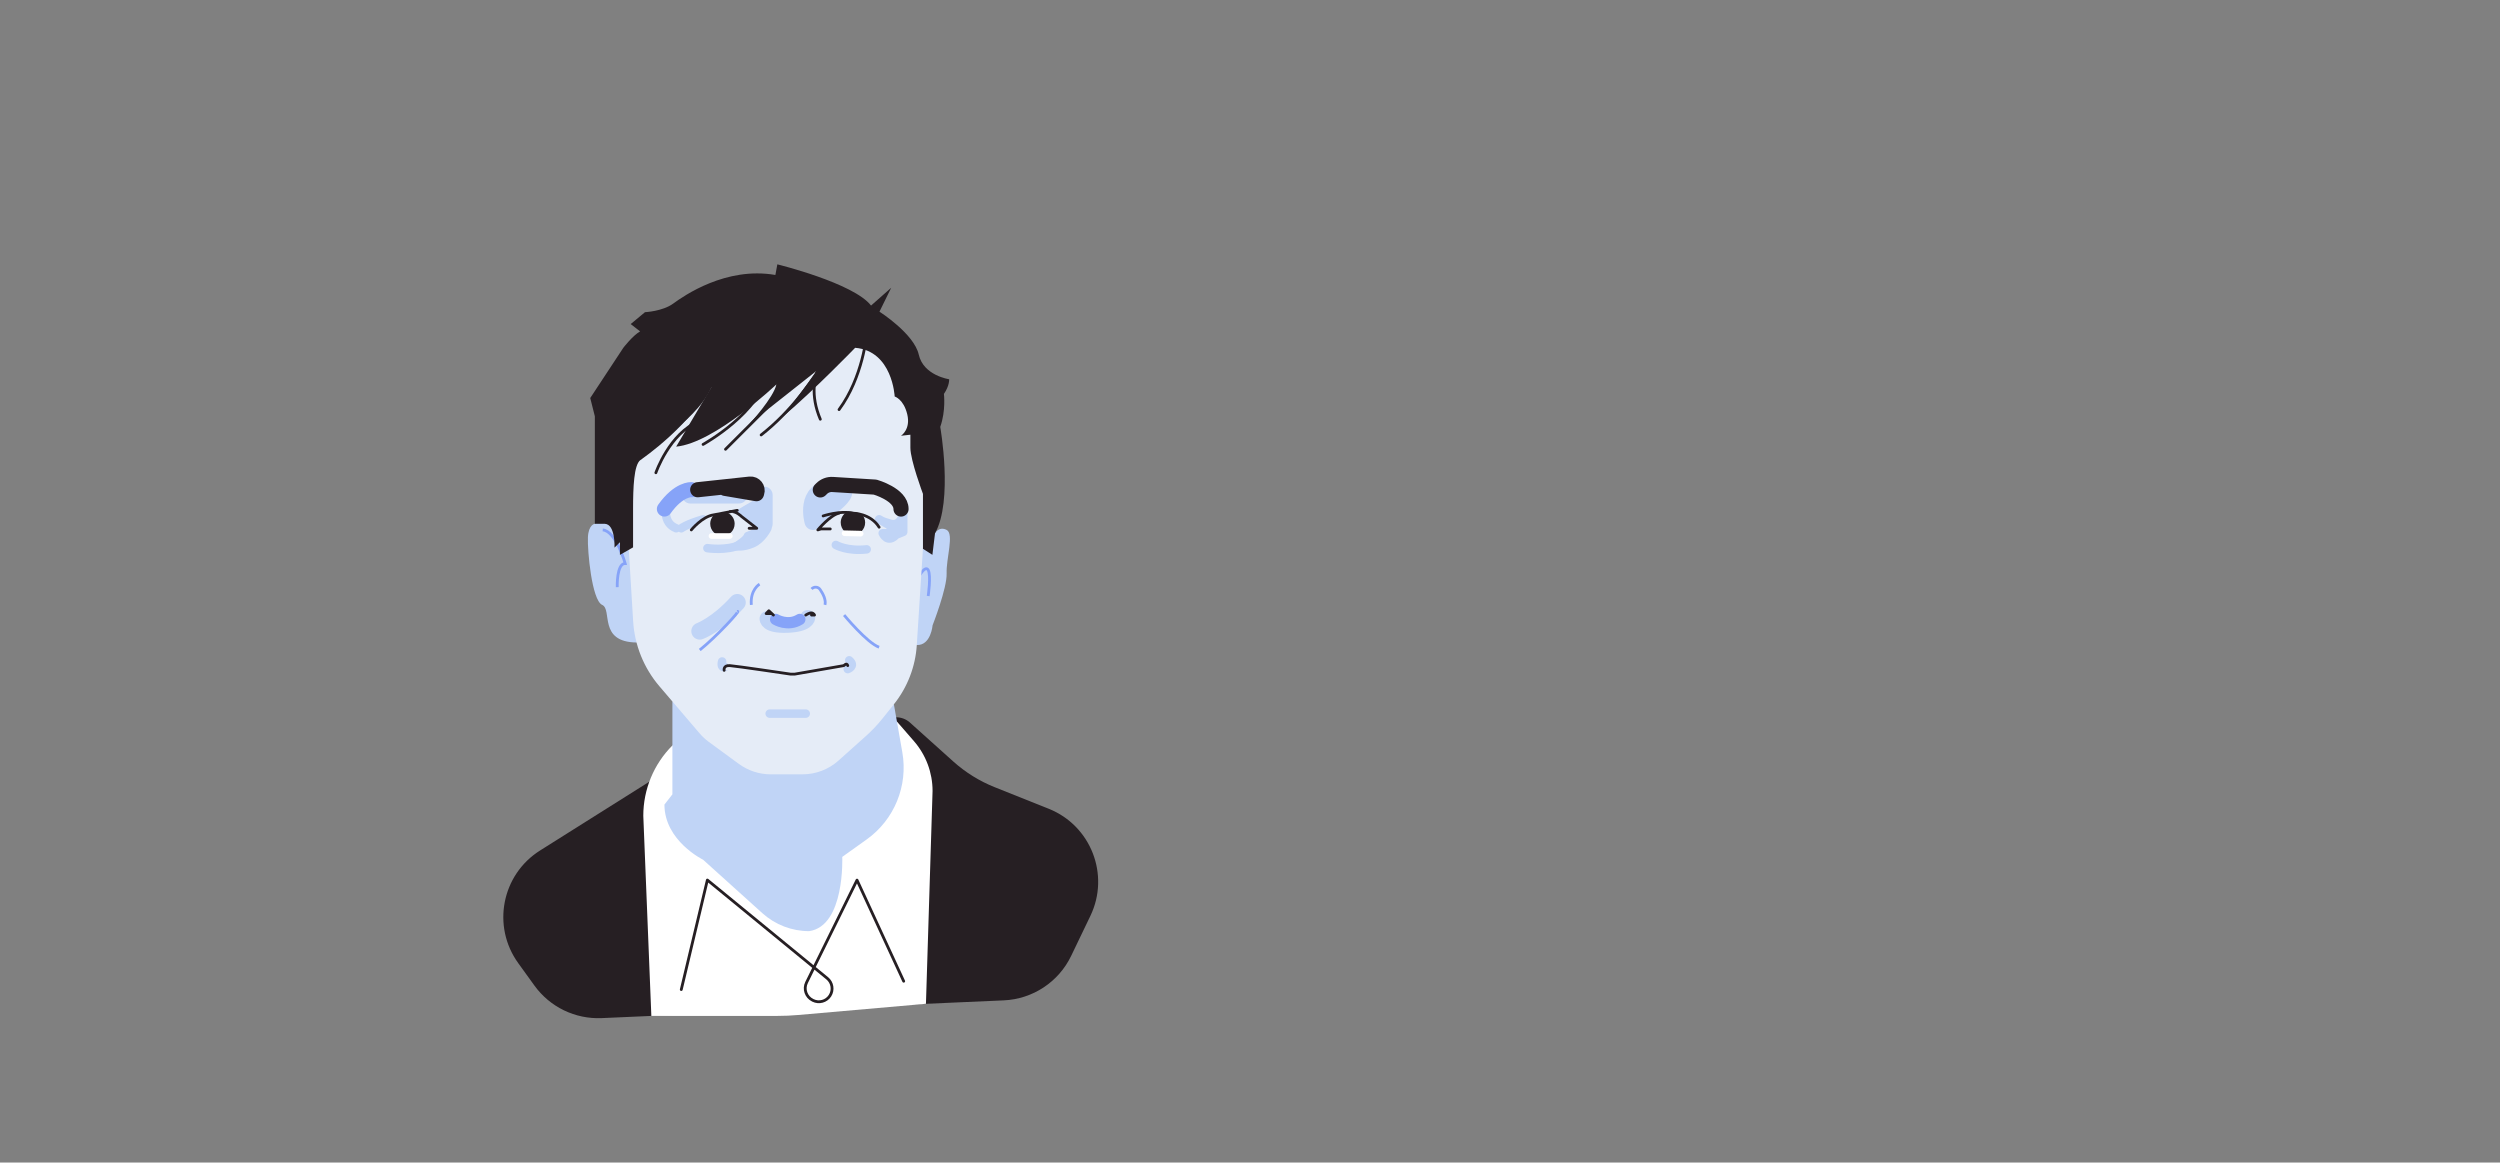 <?xml version="1.0" encoding="UTF-8"?>
<svg id="Layer_3" data-name="Layer 3" xmlns="http://www.w3.org/2000/svg" viewBox="0 0 884.82 411.46">
  <rect x="0" y="0" width="884.82" height="411.46" fill="#808080" stroke="none"/>
  <defs>
    <style>
      .cls-1, .cls-2, .cls-3, .cls-4, .cls-5, .cls-6, .cls-7, .cls-8, .cls-9, .cls-10, .cls-11 {
        stroke-linecap: round;
        stroke-linejoin: round;
      }

      .cls-1, .cls-2, .cls-9 {
        stroke: #261f23;
      }

      .cls-1, .cls-12 {
        fill: #e5ecf7;
      }

      .cls-2, .cls-3, .cls-4, .cls-5, .cls-6, .cls-13, .cls-7, .cls-8, .cls-9 {
        fill: none;
      }

      .cls-3, .cls-4, .cls-8, .cls-10, .cls-11 {
        stroke: #c0d4f6;
      }

      .cls-3, .cls-11 {
        stroke-width: 3px;
      }

      .cls-4, .cls-10 {
        stroke-width: 6px;
      }

      .cls-5 {
        stroke: #fff;
        stroke-width: 2px;
      }

      .cls-6 {
        stroke-width: 4px;
      }

      .cls-6, .cls-13, .cls-7 {
        stroke: #86a3f8;
      }

      .cls-13 {
        stroke-miterlimit: 10;
      }

      .cls-7, .cls-8, .cls-9 {
        stroke-width: 5.36px;
      }

      .cls-10, .cls-11, .cls-14 {
        fill: #c0d4f6;
      }

      .cls-15 {
        fill: #261f23;
      }

      .cls-15, .cls-14, .cls-16, .cls-12 {
        stroke-width: 0px;
      }

      .cls-16 {
        fill: #fff;
      }
    </style>
  </defs>
  <path class="cls-14" d="m210.52,185.39s-2.24.22-2.44,4.8,1.36,22.25,5.05,23.9-1.5,13.13,12.16,13.31,3.76-29.91,3.76-29.91l-13.59-15.86-4.94,3.77Z"/>
  <path class="cls-14" d="m330.93,188.73s1.39-2.57,4.11-1.18-.19,10.13,0,15.37-4.97,18.39-4.97,18.39c0,0-.57,7.13-5.56,6.99s-3.44-9.71-3.44-9.71l2.33-20.13,7.54-9.72Z"/>
  <path class="cls-13" d="m218.46,207.82s-.29-8.39,2.82-8.39c0,0-3.31-11.52-7.96-11.87"/>
  <path class="cls-13" d="m324.94,204.51s2.49-4.7,3.57-2.76,0,9.2,0,9.2"/>
  <path class="cls-15" d="m229.81,276.67l-38.66,24.34c-13.6,8.56-17.15,26.82-7.74,39.86l5.73,7.94c5.49,7.61,14.44,11.94,23.81,11.53l65.93-2.91,76.37-3.37c10.25-.45,19.43-6.51,23.87-15.76l6.8-14.15c6.98-14.53.2-31.94-14.78-37.92l-19.09-7.62c-5.39-2.15-10.36-5.24-14.67-9.11l-15.5-13.92c-1.31-1.1-2.96-1.71-4.67-1.71h0l-87.38,22.79Z"/>
  <path class="cls-16" d="m237.99,263.83h0c-6.6,6.6-10.31,15.56-10.31,24.9l2.85,70.83h44.61c2.48,0,4.96-.11,7.44-.33l45.14-3.96,2.34-75.32c0-6.49-2.34-12.76-6.6-17.65l-6.01-6.92-79.47,8.45Z"/>
  <path class="cls-14" d="m235.16,284.76l2.82-3.62v-32.86l78.39.99,2.99,17c2.08,11.85-2.83,23.85-12.63,30.84l-8.63,6.16s1.01,24.47-11.73,26.29h0c-6.12,0-12.02-2.27-16.56-6.37l-20.97-18.91s-13.68-6.68-13.68-19.52Z"/>
  <path class="cls-2" d="m241.12,350.23l9.24-38.76,42.42,34.78c1.84,1.51,2.26,4.16.97,6.16h0c-1.29,2-3.88,2.71-6.01,1.66l-.15-.08c-2.31-1.15-3.26-3.95-2.12-6.27l17.85-36.22,16.52,35.78"/>
  <path class="cls-12" d="m222.55,194.59l1.54,25.32c.52,8.45,3.77,16.5,9.26,22.94l14.26,16.71c.96,1.12,2.05,2.13,3.24,3.01l10.67,7.81c3.27,2.39,7.21,3.68,11.26,3.68h11.25c4.69,0,9.22-1.73,12.72-4.86l9.75-8.72c2.11-1.89,4.06-3.95,5.83-6.16l4.04-5.05c4.79-5.99,7.63-13.31,8.11-20.97l2.17-34.05,3.4-17.8-6.18-39.15-17.13-18.94-31.55,2.26-51.39,21.43-5.35,30.35,4.08,22.19Z"/>
  <path class="cls-11" d="m311.14,183.79l4.13,2.4v2.53h-2.86s1.69,3.88,4.78.55l2.49-1.01v-6.36s-.88,4.43-4.45,3.49-4.08-1.6-4.08-1.6Z"/>
  <path class="cls-3" d="m264.69,189.71l6.9-2.74s-1.89,3.92-5.25,5.37-5.66.98-5.66.98c0,0,3.74-2.29,4.01-3.61Z"/>
  <path class="cls-8" d="m271.51,218.99s-.2,2.56,7.08,2.3,7.26-2.7,7.26-2.7"/>
  <path class="cls-3" d="m241.12,186.98s1.87-1.46,7.72-3.18"/>
  <path class="cls-3" d="m235.87,179.2s-1.53,5.83,3.45,7.77"/>
  <polyline class="cls-4" points="265.15 181.62 270.46 185.39 270.46 175.21"/>
  <path class="cls-10" d="m290.79,181.62l-3.06,2.96s-3.31-11.51,7.15-11.85c10.46-.34-4.1,8.88-4.1,8.88Z"/>
  <path class="cls-15" d="m297.55,184.96c0-1.6.87-3,2.17-3.75.63-.37,4.75.07,5.54,1.06.59.74.94,1.67.94,2.69,0,2.39-1.94,4.32-4.32,4.32s-4.32-1.94-4.32-4.32Z"/>
  <path class="cls-2" d="m293.85,187.21h-3.32l-1.08.34s4.37-5.25,7.52-5.93"/>
  <path class="cls-2" d="m291.33,182.61s6.07-2.01,10.54-.98c0,0,6.23,0,9.27,4.96"/>
  <line class="cls-5" x1="298.93" y1="188.73" x2="304.61" y2="188.87"/>
  <path class="cls-9" d="m290.33,173.4l.45-.45c1.03-1.03,2.45-1.57,3.91-1.48l15.03.93s9.18,2.6,9.18,7.76"/>
  <path class="cls-3" d="m295.82,192.87s3.96,2.34,10.93,1.56"/>
  <path class="cls-3" d="m250.36,194.01s6.82,1.06,11.86-1.28"/>
  <path class="cls-15" d="m228.93,155.37s0,5.74-2.29,7.46-2.58,9.7-2.58,17.33v13.57l-4.65,2.65v-4.48l-1.92,1.92s.37-8.28-3.44-8.43h-3.52v-38.05l-1.63-6.47,11.72-17.79s3.33-4.34,5.93-5.79l-3.33-2.6,5.06-4.2s6.22-.29,9.98-3.04,18.66-13.17,36.17-10.13l.69-3.76s27.03,6.63,33.17,14.59l7.13-6.3-4.15,8.46s12.24,7.8,13.91,15.21,10.75,8.71,10.75,8.71c0,0,.19,2.22-1.85,5.19,0,0,.74,5.93-1.3,11.67,0,0,4.63,26.17-1.85,37.64l-.93,7.65-3.34-2.14v-19.44s-4.45-11.86-4.45-16.31v-4.63l-3.32.37s3.51-2.22,2.21-7.6-4.45-6.3-4.45-6.3c0,0-.75-16.12-13.99-17.23,0,0-14.53,15.04-25.47,24.27l12.25-16.47-24.11,19.06s8.52-9.26,9.45-13.9c0,0-21.76,20.72-35.47,22.02l12.5-21.08s-23.35,11.69-22.89,18.35Z"/>
  <path class="cls-2" d="m247.33,149.09c-10.41,4.3-15.2,18.23-15.2,18.23"/>
  <path class="cls-2" d="m248.84,157.29s20.72-11.45,22.75-25.63"/>
  <path class="cls-2" d="m230.19,157.29s20.72-11.45,22.75-25.63"/>
  <path class="cls-2" d="m227.19,157.29s20.72-11.45,22.75-25.63"/>
  <path class="cls-2" d="m224.19,157.29s20.72-11.45,22.75-25.63"/>
  <path class="cls-2" d="m295.82,121.79s-12.65,9.62-5.49,26.59"/>
  <line class="cls-3" x1="272.41" y1="252.57" x2="285.18" y2="252.57"/>
  <path class="cls-3" d="m300.03,236.81s2.95-.99.53-3.11"/>
  <path class="cls-3" d="m255.58,234.11s-.7,2.45,1.01,1.96"/>
  <path class="cls-1" d="m256.3,237.25s-.38-1.84,2.01-1.67,21.47,3.01,21.47,3.01h1.51l17.39-3.02s1.02-1.18,1.36,0"/>
  <path class="cls-13" d="m298.75,217.69s8.07,9.81,12.39,11.38"/>
  <path class="cls-4" d="m247.67,223.38s6.13-2.23,13.28-10.15"/>
  <path class="cls-13" d="m260.95,216.41c1.54-.63-7.87,9.37-13.28,13.64"/>
  <line class="cls-4" x1="244.36" y1="175.21" x2="261.52" y2="175.21"/>
  <path class="cls-7" d="m235.16,180.15c5.13-7.2,9.51-6.83,9.51-6.83"/>
  <path class="cls-2" d="m300.77,109.42s-10.05,27.84-31.38,44.52"/>
  <path class="cls-2" d="m306.75,118.35s-1.32,15.17-9.79,26.62"/>
  <path class="cls-6" d="m274.52,219.23s4.31,2.65,8.55,0"/>
  <polyline class="cls-2" points="273.73 217.69 272.11 216.17 271.16 217.16 273.07 217.16"/>
  <path class="cls-2" d="m285.18,217.69s1.12-.79,1.98-.76,1.12.76,1.12.76h-1.06"/>
  <path class="cls-13" d="m268.83,206.75s-3.38,1.96-2.91,7.34"/>
  <path class="cls-13" d="m287.24,208.46h0c.83-.93,2.32-.84,3.02.19,1.04,1.52,2.16,3.68,1.72,5.43"/>
  <line class="cls-2" x1="271.41" y1="144.39" x2="256.78" y2="159.01"/>
  <path class="cls-15" d="m226.63,162.83s19.55-13.22,25.67-28.38l-24.63,17.25-1.04,11.13Z"/>
  <polygon class="cls-14" points="267.83 176.45 260.01 181.03 268.37 185.39 267.83 176.45"/>
  <path class="cls-2" d="m265.14,186.98h2.69l-5.38-4.18s-1.99-2.06-4.04-1.73"/>
  <path class="cls-1" d="m244.67,187.55s3.95-4.83,7.95-5.33l8.32-1.59"/>
  <path class="cls-15" d="m251.36,185.39c0-1.1.41-2.1,1.08-2.86.79-.9,4.41-1.35,4.93-1.13,1.55.66,2.64,2.19,2.64,3.98,0,2.39-1.94,4.32-4.32,4.32s-4.32-1.94-4.32-4.32Z"/>
  <line class="cls-5" x1="251.81" y1="189.71" x2="258.3" y2="189.71"/>
  <path class="cls-9" d="m246.94,173.33l18.49-1.99c1.67-.18,2.96,1.44,2.42,3.03l-.12.36-11.13-1.89"/>
</svg>